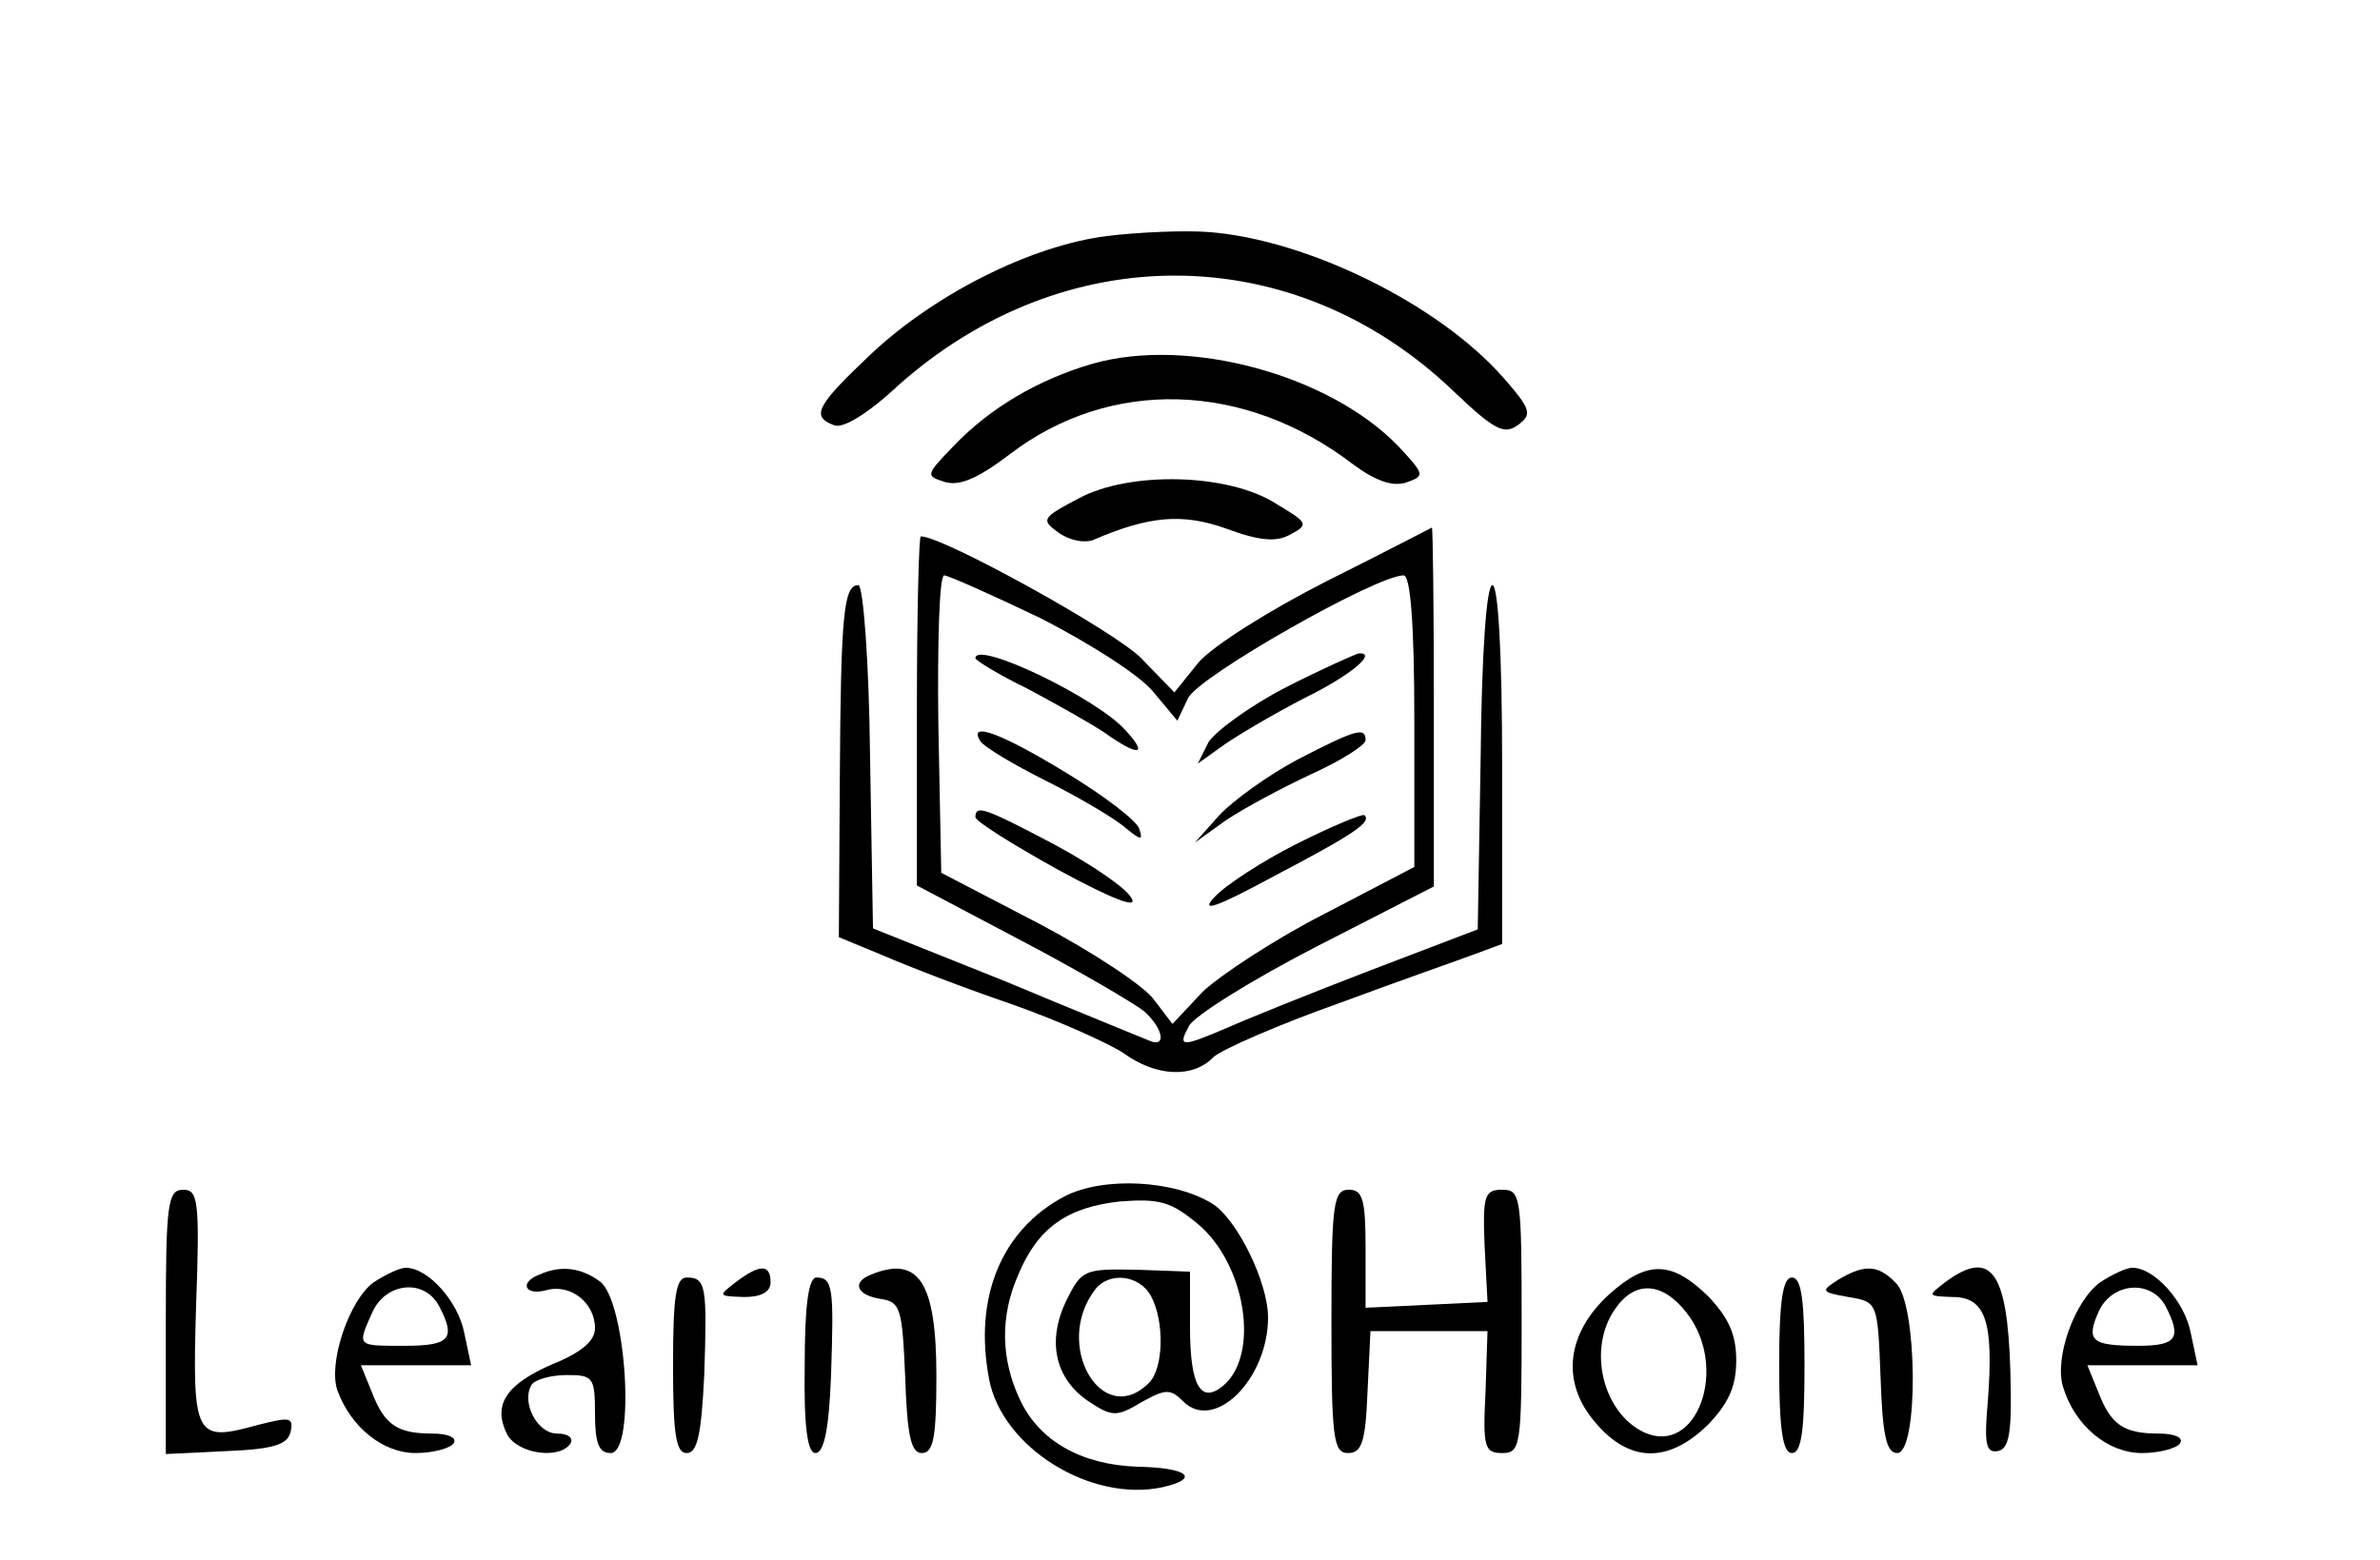 <?xml version="1.0" standalone="no"?>
<!DOCTYPE svg PUBLIC "-//W3C//DTD SVG 20010904//EN"
 "http://www.w3.org/TR/2001/REC-SVG-20010904/DTD/svg10.dtd">
<svg version="1.0" xmlns="http://www.w3.org/2000/svg"
 width="244pt" height="160pt" viewBox="0 0 244 160"
 preserveAspectRatio="xMidYMid meet">

<g transform="translate(0,160) scale(0.1,-0.1)"
fill="#000000" stroke="none">
<path d="M1135 1358 c-79 -10 -177 -60 -242 -121 -56 -53 -62 -64 -38 -73 9
-4 35 12 65 40 171 153 407 151 570 -5 42 -40 52 -45 66 -35 15 11 14 16 -15
49 -66 75 -200 141 -301 149 -25 2 -72 0 -105 -4z"/>
<path d="M1120 1227 c-55 -16 -105 -45 -143 -85 -28 -29 -28 -30 -9 -36 15 -5
34 3 67 28 103 79 241 75 352 -10 23 -17 40 -23 54 -19 20 7 20 8 -7 37 -71
74 -216 113 -314 85z"/>
<path d="M1106 1089 c-38 -20 -39 -22 -21 -35 11 -8 26 -11 35 -8 58 25 92 28
137 12 35 -13 52 -14 66 -6 19 10 18 12 -14 31 -49 32 -151 34 -203 6z"/>
<path d="M1360 1004 c-59 -30 -116 -66 -131 -83 l-25 -31 -34 35 c-26 27 -203
125 -226 125 -2 0 -4 -81 -4 -179 l0 -179 108 -57 c59 -31 115 -64 125 -72 20
-18 23 -38 5 -30 -7 3 -74 30 -148 61 l-135 54 -3 176 c-1 97 -7 176 -12 176
-15 0 -18 -29 -19 -198 l-1 -163 46 -19 c25 -11 85 -34 132 -50 48 -17 99 -40
114 -50 33 -24 71 -26 92 -4 9 8 66 33 128 55 62 23 125 45 141 51 l27 10 0
184 c0 113 -4 184 -10 184 -6 0 -11 -70 -12 -176 l-3 -177 -110 -42 c-60 -23
-127 -50 -147 -59 -47 -20 -51 -20 -39 2 5 10 64 47 130 81 l121 62 0 185 c0
101 -1 183 -2 183 -2 -1 -50 -26 -108 -55z m-293 -38 c49 -25 101 -58 115 -75
l25 -30 11 23 c10 22 193 126 221 126 7 0 11 -49 11 -150 l0 -149 -92 -48
c-51 -26 -107 -63 -125 -80 l-31 -33 -19 25 c-10 14 -63 49 -118 78 l-100 52
-3 153 c-1 83 1 152 6 152 4 0 49 -20 99 -44z"/>
<path d="M1000 925 c0 -2 24 -17 53 -31 28 -15 64 -35 79 -45 35 -25 46 -24
22 2 -29 33 -154 93 -154 74z"/>
<path d="M1318 895 c-37 -19 -72 -45 -79 -56 l-11 -22 28 20 c16 11 52 32 81
47 47 23 76 47 56 46 -4 -1 -38 -16 -75 -35z"/>
<path d="M1005 840 c4 -6 34 -24 68 -41 34 -17 71 -39 81 -48 16 -13 18 -13
14 -1 -2 8 -36 34 -74 57 -67 41 -102 54 -89 33z"/>
<path d="M1330 821 c-30 -16 -66 -42 -80 -57 l-25 -28 32 23 c18 12 57 33 87
47 31 14 56 30 56 35 0 14 -10 11 -70 -20z"/>
<path d="M1000 762 c0 -4 38 -28 85 -54 57 -31 82 -40 75 -29 -5 10 -40 34
-79 55 -72 38 -81 41 -81 28z"/>
<path d="M1330 735 c-36 -18 -74 -43 -85 -55 -15 -16 1 -11 60 21 84 44 101
56 94 63 -2 2 -33 -11 -69 -29z"/>
<path d="M1091 373 c-64 -34 -93 -103 -77 -187 13 -70 104 -127 178 -111 39 9
26 20 -26 21 -57 2 -100 26 -120 68 -20 42 -21 86 -2 129 20 48 50 69 104 75
41 3 52 0 80 -23 49 -41 64 -134 26 -166 -23 -19 -34 0 -34 60 l0 57 -55 2
c-54 1 -56 0 -72 -32 -20 -42 -11 -80 23 -103 24 -16 29 -16 54 -1 25 14 30
14 43 1 32 -32 87 23 87 86 0 36 -31 99 -56 116 -39 25 -113 29 -153 8z m89
-102 c14 -26 13 -74 -2 -89 -48 -48 -99 39 -55 96 14 18 45 15 57 -7z"/>
<path d="M170 245 l0 -136 62 3 c50 2 63 7 66 20 3 15 -1 15 -33 7 -65 -18
-68 -14 -64 121 4 109 2 120 -13 120 -16 0 -18 -13 -18 -135z"/>
<path d="M1365 245 c0 -120 2 -135 17 -135 14 0 18 11 20 63 l3 62 60 0 60 0
-2 -62 c-3 -57 -1 -63 17 -63 19 0 20 7 20 135 0 129 -1 135 -20 135 -18 0
-20 -6 -18 -57 l3 -58 -62 -3 -63 -3 0 61 c0 50 -3 60 -17 60 -16 0 -18 -13
-18 -135z"/>
<path d="M383 285 c-25 -18 -47 -83 -37 -111 14 -38 47 -64 80 -64 18 0 36 5
39 10 4 6 -6 10 -22 10 -36 0 -49 9 -62 43 l-11 27 56 0 57 0 -7 33 c-6 32
-37 67 -60 67 -6 0 -21 -7 -33 -15z m67 -24 c18 -34 11 -41 -35 -41 -50 0 -49
-1 -33 35 14 30 53 34 68 6z"/>
<path d="M553 293 c-21 -8 -15 -22 7 -16 25 7 50 -13 50 -39 0 -13 -14 -25
-44 -37 -48 -21 -61 -42 -46 -72 11 -20 54 -26 65 -9 3 6 -3 10 -14 10 -20 0
-37 32 -26 50 3 5 19 10 36 10 27 0 29 -2 29 -40 0 -30 4 -40 16 -40 26 0 16
156 -11 176 -19 14 -40 17 -62 7z"/>
<path d="M754 285 c-18 -14 -18 -14 9 -15 17 0 27 5 27 15 0 19 -11 19 -36 0z"/>
<path d="M893 293 c-20 -8 -15 -21 10 -25 20 -3 22 -9 25 -80 2 -60 6 -78 17
-78 12 0 15 16 15 79 0 96 -18 124 -67 104z"/>
<path d="M1650 273 c-44 -40 -50 -90 -15 -131 35 -42 75 -43 116 -3 21 22 29
39 29 66 0 27 -8 44 -29 66 -37 36 -62 37 -101 2z m79 -19 c44 -56 11 -147
-43 -123 -43 20 -59 86 -30 127 20 29 48 28 73 -4z"/>
<path d="M1885 288 c-19 -12 -18 -13 10 -18 30 -5 30 -5 33 -83 2 -59 6 -77
17 -77 22 0 21 152 -1 174 -18 19 -32 20 -59 4z"/>
<path d="M1994 285 c-18 -14 -18 -14 8 -15 34 0 42 -26 36 -106 -4 -45 -2 -54
10 -52 12 2 15 19 13 83 -3 102 -20 125 -67 90z"/>
<path d="M2153 285 c-26 -19 -47 -77 -38 -107 12 -40 46 -68 81 -68 18 0 36 5
39 10 4 6 -6 10 -22 10 -36 0 -49 9 -62 43 l-11 27 56 0 57 0 -7 33 c-6 32
-37 67 -60 67 -6 0 -21 -7 -33 -15z m67 -24 c17 -33 12 -41 -28 -41 -48 0 -54
5 -40 36 14 29 53 32 68 5z"/>
<path d="M690 200 c0 -71 3 -90 14 -90 11 0 15 19 18 80 3 91 2 100 -18 100
-11 0 -14 -19 -14 -90z"/>
<path d="M825 200 c-1 -64 3 -90 11 -90 9 0 14 26 16 80 3 89 2 100 -15 100
-8 0 -12 -28 -12 -90z"/>
<path d="M1824 200 c0 -67 4 -90 13 -90 10 0 13 23 13 90 0 67 -3 90 -13 90
-9 0 -13 -23 -13 -90z"/>
</g>
</svg>
